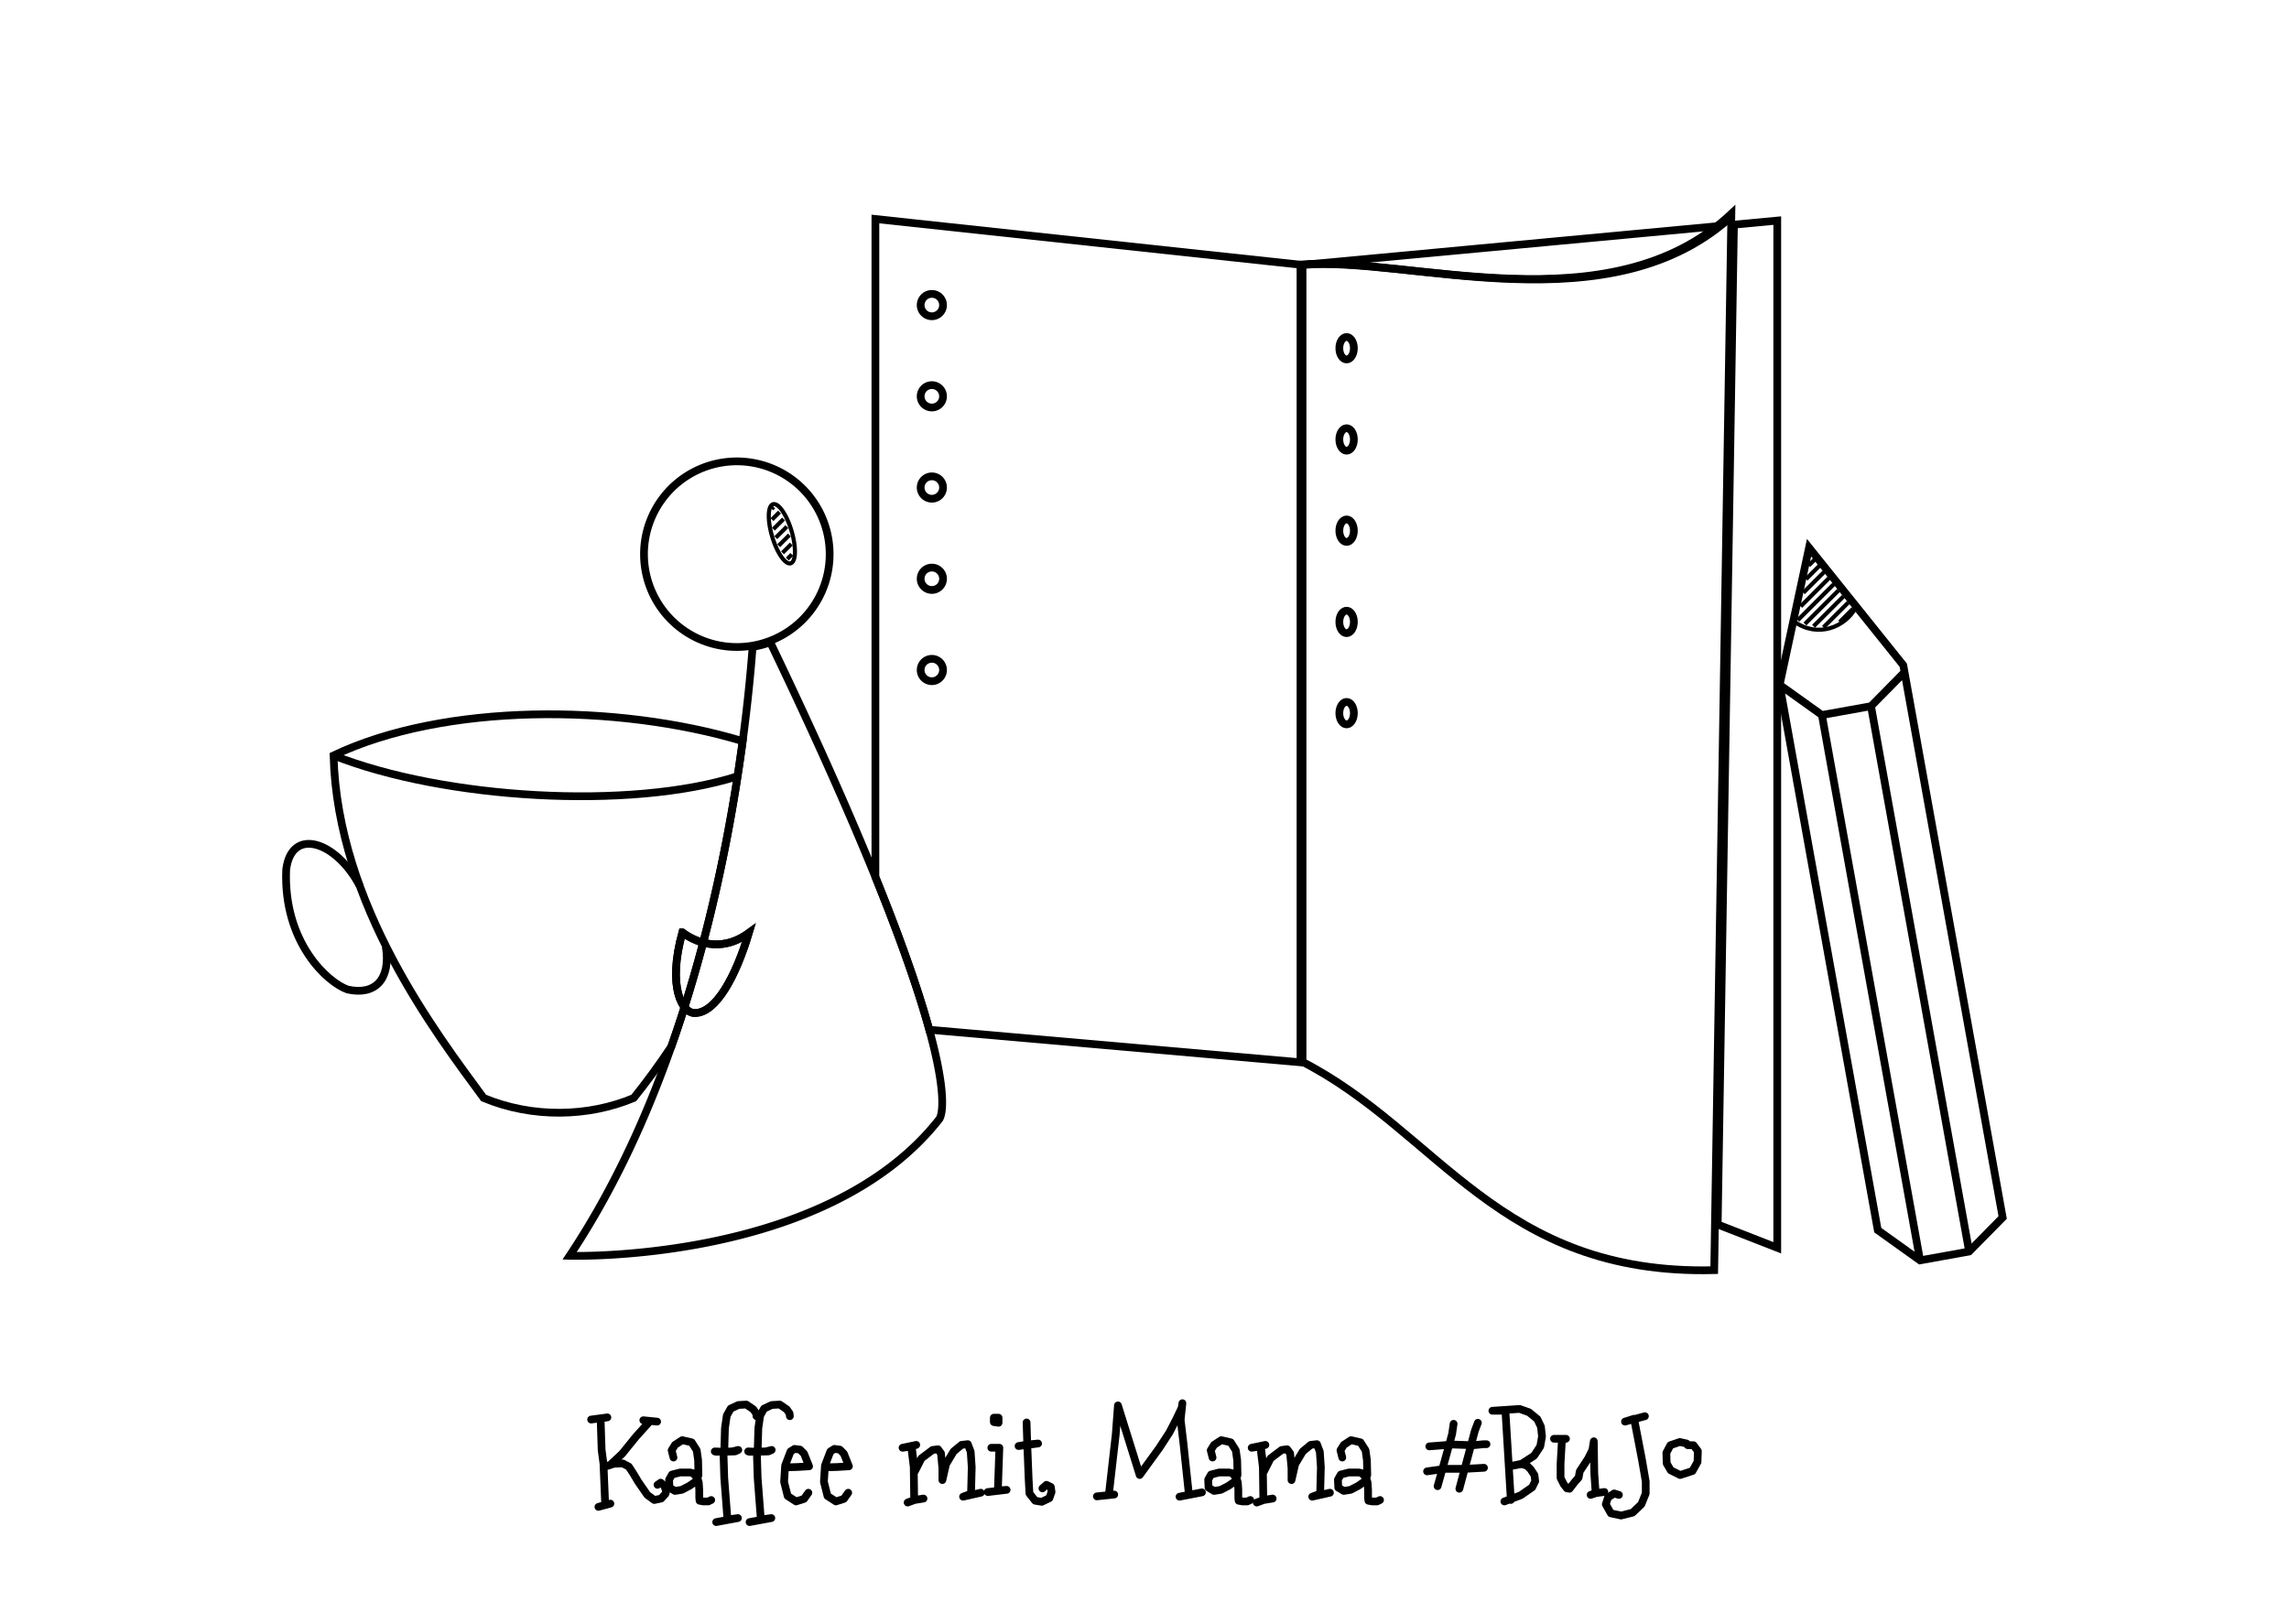 <?xml version="1.0" encoding="UTF-8" standalone="no"?>
<!-- Created with Inkscape (http://www.inkscape.org/) -->

<svg
   width="148mm"
   height="105mm"
   viewBox="0 0 148 105"
   version="1.1"
   id="svg5"
   sodipodi:docname="kaffee.svg"
   inkscape:version="1.1.1 (3bf5ae0d25, 2021-09-20, custom)"
   xmlns:inkscape="http://www.inkscape.org/namespaces/inkscape"
   xmlns:sodipodi="http://sodipodi.sourceforge.net/DTD/sodipodi-0.dtd"
   xmlns="http://www.w3.org/2000/svg"
   xmlns:svg="http://www.w3.org/2000/svg">
  <sodipodi:namedview
     id="namedview7"
     pagecolor="#ffffff"
     bordercolor="#666666"
     borderopacity="1.0"
     inkscape:pageshadow="2"
     inkscape:pageopacity="0.0"
     inkscape:pagecheckerboard="0"
     inkscape:document-units="mm"
     showgrid="false"
     inkscape:zoom="1.6795558"
     inkscape:cx="224.76181"
     inkscape:cy="132.7732"
     inkscape:window-width="1920"
     inkscape:window-height="1019"
     inkscape:window-x="0"
     inkscape:window-y="61"
     inkscape:window-maximized="1"
     inkscape:current-layer="layer1" />
  <defs
     id="defs2" />
  <g
     inkscape:label="Layer 1"
     inkscape:groupmode="layer"
     id="layer1">
    <path
       d="m 38.692,97.447 0.774,-0.211 -0.335,0.094 -0.112,-2.672 -0.119,-0.893 -0.067,-2.039 0.439,-0.067 -1.052,0.141 m 4.268,0.134 -0.893,-0.089 0.424,0.067 -0.893,0.99 -0.893,1.102 -0.796,0.744 -0.327,0.097 0.588,-0.186 0.566,-0.022 0.394,0.208 0.305,0.469 0.305,0.514 0.588,0.847 0.447,0.328 0.447,-0.094 0.275,-0.304 0.052,-0.188 -0.141,-0.351 -0.216,-0.186 -0.208,0.141"
       style="fill:none;stroke:#000000;stroke-width:0.5;stroke-linecap:round;stroke-linejoin:round;stroke-miterlimit:4;stroke-dasharray:none"
       id="path14764" />
    <path
       d="m 43.545,94.256 -0.119,-0.469 0.216,-0.35 0.469,-0.305 0.61,0.141 0.327,0.514 0.089,0.633 0.022,0.968 -0.112,0.372 -0.469,0.327 -0.499,0.258 -0.439,0.07 -0.354,-0.211 -0.024,-0.52 0.185,-0.327 0.521,-0.134 h 0.655 l 0.186,0.045 0.283,0.305 0.089,0.305 0.03,0.467 v 0.516 l 0.022,0.188 0.253,0.047 h 0.141 0.164 l 0.194,-0.094"
       style="fill:none;stroke:#000000;stroke-width:0.5;stroke-linecap:round;stroke-linejoin:round;stroke-miterlimit:4;stroke-dasharray:none"
       id="path14766" />
    <path
       d="m 46.306,98.431 1.407,-0.261 -0.677,0.097 -0.208,-2.694 -0.052,-1.69 0.752,-0.022 0.208,-0.097 -0.394,0.097 -1.035,0.022 -0.092,-0.022 0.613,0.022 0.045,-1.526 0.119,-0.819 0.253,-0.447 0.491,-0.231 0.521,-0.03 0.447,0.305 0.186,0.261 0.022,0.186"
       style="fill:none;stroke:#000000;stroke-width:0.5;stroke-linecap:round;stroke-linejoin:round;stroke-miterlimit:4;stroke-dasharray:none"
       id="path14768" />
    <path
       d="m 48.465,98.431 1.407,-0.261 -0.677,0.097 -0.208,-2.694 -0.052,-1.69 0.752,-0.022 0.208,-0.097 -0.394,0.097 -1.035,0.022 -0.092,-0.022 0.613,0.022 0.045,-1.526 0.119,-0.819 0.253,-0.447 0.491,-0.231 0.521,-0.03 0.447,0.305 0.186,0.261 0.022,0.186"
       style="fill:none;stroke:#000000;stroke-width:0.5;stroke-linecap:round;stroke-linejoin:round;stroke-miterlimit:4;stroke-dasharray:none"
       id="path14770" />
    <path
       d="m 52.268,96.532 -0.283,0.399 -0.514,0.164 -0.543,-0.352 -0.231,-0.917 0.067,-1.049 0.35,-0.915 0.261,-0.164 0.35,0.045 0.261,0.261 0.327,0.819 -0.752,0.045 -0.774,0.022"
       style="fill:none;stroke:#000000;stroke-width:0.5;stroke-linecap:round;stroke-linejoin:round;stroke-miterlimit:4;stroke-dasharray:none"
       id="path14772" />
    <path
       d="m 54.843,96.532 -0.283,0.399 -0.514,0.164 -0.543,-0.352 -0.231,-0.917 0.067,-1.049 0.35,-0.915 0.261,-0.164 0.35,0.045 0.261,0.261 0.327,0.819 -0.752,0.045 -0.774,0.022"
       style="fill:none;stroke:#000000;stroke-width:0.5;stroke-linecap:round;stroke-linejoin:round;stroke-miterlimit:4;stroke-dasharray:none"
       id="path14774" />
    <path
       d="m 58.684,97.166 0.447,-0.164 0.581,-0.094 -0.603,0.094 -0.03,-2.135 -0.164,-1.332 0.327,-0.097 -0.887,0.186 0.589,-0.089 0.208,1.615 0.424,-0.841 0.722,-0.543 0.35,-0.045 0.194,0.261 0.089,0.96 V 95.714 l 0.238,-1.035 0.491,-0.819 0.514,-0.424 0.402,-0.045 0.186,0.491 0.067,1.005 -0.045,1.715 -0.514,0.187 1.146,-0.258"
       style="fill:none;stroke:#000000;stroke-width:0.5;stroke-linecap:round;stroke-linejoin:round;stroke-miterlimit:4;stroke-dasharray:none"
       id="path14776" />
    <path
       d="m 63.863,96.486 h 0.023 l 1.199,-0.141 -0.566,0.047 0.097,-2.769 h -0.521 m 0.164,-1.943 v 0.283 l 0.305,0.045 V 91.68 h -0.305"
       style="fill:none;stroke:#000000;stroke-width:0.5;stroke-linecap:round;stroke-linejoin:round;stroke-miterlimit:4;stroke-dasharray:none"
       id="path14778" />
    <path
       d="m 67.4,96.251 0.261,-0.231 0.283,0.138 0.045,0.328 -0.141,0.399 -0.491,0.234 -0.424,-0.07 -0.372,-0.469 -0.052,-0.939 -0.089,-2.225 -0.564,0.097 1.264,-0.164 -0.7,0.067 -0.045,-1.429"
       style="fill:none;stroke:#000000;stroke-width:0.5;stroke-linecap:round;stroke-linejoin:round;stroke-miterlimit:4;stroke-dasharray:none"
       id="path14780" />
    <path
       d="m 70.92,96.767 1.124,-0.118 -0.35,0.024 0.447,-3.914 0.141,-1.876 1.407,4.503 1.265,-1.742 0.655,-1.005 0.424,-0.819 0.372,-0.774 0.045,-0.305 -0.112,1.079 0.186,1.57 0.164,1.548 0.186,1.733 0.841,-0.164 -1.451,0.281"
       style="fill:none;stroke:#000000;stroke-width:0.5;stroke-linecap:round;stroke-linejoin:round;stroke-miterlimit:4;stroke-dasharray:none"
       id="path14782" />
    <path
       d="m 78.4,94.256 -0.119,-0.469 0.216,-0.35 0.469,-0.305 0.61,0.141 0.327,0.514 0.089,0.633 0.022,0.968 -0.112,0.372 -0.469,0.327 -0.499,0.258 -0.439,0.07 -0.354,-0.211 -0.024,-0.52 0.185,-0.327 0.521,-0.134 h 0.655 l 0.186,0.045 0.283,0.305 0.089,0.305 0.03,0.467 v 0.516 l 0.022,0.188 0.253,0.047 h 0.141 0.164 l 0.194,-0.094"
       style="fill:none;stroke:#000000;stroke-width:0.5;stroke-linecap:round;stroke-linejoin:round;stroke-miterlimit:4;stroke-dasharray:none"
       id="path14784" />
    <path
       d="m 81.258,97.166 0.447,-0.164 0.581,-0.094 -0.603,0.094 -0.03,-2.135 -0.164,-1.332 0.327,-0.097 -0.887,0.186 0.589,-0.089 0.208,1.615 0.424,-0.841 0.722,-0.543 0.35,-0.045 0.194,0.261 0.089,0.96 V 95.714 l 0.238,-1.035 0.491,-0.819 0.514,-0.424 0.402,-0.045 0.186,0.491 0.067,1.005 -0.045,1.715 -0.514,0.187 1.146,-0.258"
       style="fill:none;stroke:#000000;stroke-width:0.5;stroke-linecap:round;stroke-linejoin:round;stroke-miterlimit:4;stroke-dasharray:none"
       id="path14786" />
    <path
       d="m 86.789,94.256 -0.119,-0.469 0.216,-0.35 0.469,-0.305 0.61,0.141 0.327,0.514 0.089,0.633 0.022,0.968 -0.112,0.372 -0.469,0.327 -0.499,0.258 -0.439,0.07 -0.354,-0.211 -0.024,-0.52 0.185,-0.327 0.521,-0.134 h 0.655 l 0.186,0.045 0.283,0.305 0.089,0.305 0.03,0.467 v 0.516 l 0.022,0.188 0.253,0.047 h 0.141 0.164 l 0.194,-0.094"
       style="fill:none;stroke:#000000;stroke-width:0.5;stroke-linecap:round;stroke-linejoin:round;stroke-miterlimit:4;stroke-dasharray:none"
       id="path14788" />
    <path
       d="m 92.951,96.109 0.447,-1.593 0.491,-1.779 0.097,-0.662 m 1.57,-0.067 -0.194,0.514 -1.005,3.753 m 1.593,-1.356 -1.191,0.067 h -1.317 l -1.172,0.164 m 0.144,-1.615 1.518,-0.119 1.317,0.045 0.677,-0.067 h 0.186"
       style="fill:none;stroke:#000000;stroke-width:0.5;stroke-linecap:round;stroke-linejoin:round;stroke-miterlimit:4;stroke-dasharray:none"
       id="path14790" />
    <path
       d="m 97.268,97.095 1.057,-0.399 0.744,-0.516 0.194,-0.399 -0.052,-0.394 -0.253,-0.38 -0.238,-0.231 -0.35,-0.097 -0.752,0.141 0.774,-0.164 0.796,-0.514 0.402,-0.61 0.112,-0.633 -0.067,-0.633 -0.238,-0.499 -0.536,-0.439 -0.61,-0.216 -0.752,0.052 -1.006,0.067 h 0.843 l 0.35,5.768"
       style="fill:none;stroke:#000000;stroke-width:0.5;stroke-linecap:round;stroke-linejoin:round;stroke-miterlimit:4;stroke-dasharray:none"
       id="path14792" />
    <path
       d="m 100.476,93.042 h 0.775 l -0.261,0.067 -0.089,1.548 v 0.915 l 0.208,0.417 0.208,0.261 0.164,0.023 0.305,-0.396 0.283,-0.327 0.074,-0.402 0.536,-0.819 0.283,-0.566 0.089,-0.558 0.03,2.062 0.089,1.288 -0.327,0.117 0.35,-0.117 0.543,-0.071"
       style="fill:none;stroke:#000000;stroke-width:0.5;stroke-linecap:round;stroke-linejoin:round;stroke-miterlimit:4;stroke-dasharray:none"
       id="path14794" />
    <path
       d="m 104.674,96.673 -0.308,-0.094 -0.398,0.258 -0.141,0.445 0.328,0.583 0.66,0.141 0.744,-0.186 0.566,-0.538 0.283,-0.703 v -0.776 l -0.238,-1.384 -0.514,-2.672 -0.588,0.186 1.288,-0.35"
       style="fill:none;stroke:#000000;stroke-width:0.5;stroke-linecap:round;stroke-linejoin:round;stroke-miterlimit:4;stroke-dasharray:none"
       id="path14796" />
    <path
       d="m 109.051,93.348 -0.439,-0.097 -0.61,0.208 -0.261,0.491 0.022,0.685 0.261,0.447 0.61,0.305 0.796,-0.261 0.327,-0.588 0.022,-0.7 -0.283,-0.38 h -0.372"
       style="fill:none;stroke:#000000;stroke-width:0.5;stroke-linecap:round;stroke-linejoin:round;stroke-miterlimit:4;stroke-dasharray:none"
       id="path14798" />
    <path
       id="path965-0"
       style="fill:none;fill-opacity:1;stroke:#000000;stroke-width:1.89;stroke-linecap:butt;stroke-linejoin:miter;stroke-miterlimit:4;stroke-dasharray:none;stroke-opacity:1"
       d="M 167.002 245.797 C 160.455 266.516 151.425 287.771 138.979 306.453 C 138.979 306.453 201.534 308.373 229.158 273.121 C 229.158 273.121 238.822 262.796 187.93 156.723 A 22.685 22.685 0 0 1 187.471 156.893 A 22.685 22.685 0 0 1 186.529 157.195 A 22.685 22.685 0 0 1 185.574 157.457 A 22.685 22.685 0 0 1 184.609 157.676 A 22.685 22.685 0 0 1 183.637 157.854 A 22.685 22.685 0 0 1 183.627 157.854 L 183.627 157.854 C 182.605 171.549 179.668 199.374 171.497 230.276 "
       transform="scale(0.265)" />
    <path
       id="path101920"
       style="fill:none;fill-opacity:1;stroke:#000000;stroke-width:1.89;stroke-linecap:butt;stroke-linejoin:miter;stroke-miterlimit:4;stroke-dasharray:none;stroke-opacity:1"
       d="M 171.497 230.276 C 170.146 235.382 168.653 240.573 167.002 245.797 "
       transform="scale(0.265)" />
    <path
       id="path15037"
       style="fill:none;fill-opacity:1;stroke:#000000;stroke-width:1.89;stroke-linecap:butt;stroke-linejoin:miter;stroke-miterlimit:4;stroke-dasharray:none;stroke-opacity:1"
       d="M 213.588 53.443 L 213.588 214.031 C 213.87 214.728 214.178 215.468 214.451 216.148 C 215.302 218.269 216.107 220.312 216.869 222.279 C 217.631 224.247 218.351 226.14 219.029 227.961 C 219.708 229.781 220.344 231.53 220.943 233.209 C 221.543 234.888 222.104 236.496 222.629 238.039 C 223.154 239.582 223.643 241.058 224.098 242.471 C 224.552 243.883 224.972 245.234 225.361 246.521 C 225.751 247.809 226.109 249.035 226.438 250.203 C 226.544 250.584 226.63 250.921 226.73 251.289 L 317.803 259.281 L 317.803 64.656 L 213.588 53.443 z "
       transform="scale(0.265)" />
    <path
       id="path3485"
       style="fill:none;stroke:#000000;stroke-width:1.89;stroke-linecap:butt;stroke-linejoin:miter;stroke-miterlimit:4;stroke-dasharray:none;stroke-opacity:1"
       d="M 423.059 54.82 L 419.098 298.818 L 433.631 304.492 L 433.631 53.832 L 423.059 54.82 z "
       transform="scale(0.265)" />
    <path
       id="path14932"
       style="fill:none;stroke:#000000;stroke-width:1.89;stroke-linecap:butt;stroke-linejoin:miter;stroke-miterlimit:4;stroke-dasharray:none;stroke-opacity:1"
       d="M 419.732 55.131 L 317.803 64.656 C 318.616 64.585 319.451 64.534 320.309 64.5 C 321.166 64.466 322.046 64.45 322.945 64.449 C 323.844 64.449 324.763 64.463 325.701 64.492 C 326.639 64.521 327.596 64.563 328.57 64.617 C 329.545 64.671 330.537 64.737 331.545 64.812 C 332.553 64.888 333.578 64.972 334.617 65.064 C 336.696 65.249 338.835 65.464 341.023 65.693 C 343.212 65.923 345.45 66.167 347.727 66.408 C 350.003 66.65 352.318 66.89 354.662 67.111 C 355.834 67.222 357.014 67.328 358.199 67.428 C 359.384 67.528 360.574 67.62 361.77 67.705 C 362.965 67.79 364.164 67.866 365.367 67.932 C 366.57 67.997 367.776 68.053 368.984 68.096 C 370.193 68.138 371.405 68.168 372.615 68.184 C 373.826 68.199 375.035 68.199 376.246 68.184 C 377.457 68.168 378.667 68.137 379.875 68.086 C 381.083 68.035 382.29 67.965 383.492 67.875 C 384.695 67.785 385.893 67.674 387.088 67.541 C 387.685 67.474 388.282 67.402 388.877 67.324 C 389.472 67.246 390.064 67.161 390.656 67.07 C 391.248 66.98 391.839 66.884 392.428 66.781 C 393.017 66.678 393.604 66.569 394.189 66.453 C 394.775 66.337 395.36 66.214 395.941 66.084 C 396.523 65.954 397.102 65.819 397.68 65.676 C 398.257 65.532 398.833 65.381 399.406 65.223 C 399.979 65.064 400.551 64.898 401.119 64.725 C 401.688 64.551 402.253 64.371 402.816 64.182 C 403.38 63.993 403.94 63.797 404.498 63.592 C 405.056 63.387 405.612 63.173 406.164 62.951 C 406.716 62.73 407.266 62.498 407.812 62.26 C 408.359 62.021 408.902 61.774 409.441 61.518 C 409.981 61.261 410.518 60.997 411.051 60.723 C 411.584 60.448 412.113 60.164 412.639 59.871 C 413.165 59.578 413.686 59.275 414.205 58.963 C 414.724 58.651 415.239 58.33 415.75 57.998 C 416.261 57.666 416.769 57.325 417.271 56.973 C 417.774 56.621 418.273 56.257 418.768 55.885 C 419.092 55.64 419.412 55.384 419.732 55.131 z "
       transform="scale(0.265)" />
    <path
       style="fill:none;fill-opacity:1;stroke:#000000;stroke-width:0.5;stroke-linecap:butt;stroke-linejoin:miter;stroke-miterlimit:4;stroke-dasharray:none;stroke-opacity:1"
       d="m 84.085,17.107 c 6.884,-0.602 19.941,4.124 27.86,-3.284 l -1.109,68.316 C 96.879,82.483 93.002,73.114 84.085,68.602 Z"
       id="path1538"
       sodipodi:nodetypes="ccccc" />
    <path
       id="path3309-51"
       style="fill:none;stroke:#000000;stroke-width:0.5;stroke-linecap:square;stroke-linejoin:round;stroke-miterlimit:4;stroke-dasharray:none"
       d="m 60.974,37.428 a 0.723,0.723 0 0 1 -0.723,0.723 0.723,0.723 0 0 1 -0.723,-0.723 0.723,0.723 0 0 1 0.723,-0.723 0.723,0.723 0 0 1 0.723,0.723 z" />
    <path
       id="path3309"
       style="fill:none;stroke:#000000;stroke-width:0.5;stroke-linecap:square;stroke-linejoin:round;stroke-miterlimit:4;stroke-dasharray:none"
       d="m 60.974,19.729 a 0.723,0.723 0 0 1 -0.723,0.723 0.723,0.723 0 0 1 -0.723,-0.723 0.723,0.723 0 0 1 0.723,-0.723 0.723,0.723 0 0 1 0.723,0.723 z" />
    <path
       style="fill:none;fill-opacity:1;stroke:#000000;stroke-width:0.5;stroke-linecap:butt;stroke-linejoin:miter;stroke-miterlimit:4;stroke-dasharray:none;stroke-opacity:1"
       d="m 23.261,57.289 c -1.515,-2.888 -4.411,-3.84 -4.758,-1.053 -0.196,4.723 2.694,7.317 3.974,7.755 1.787,0.401 2.807,-0.678 2.468,-2.765"
       id="path7830"
       sodipodi:nodetypes="cccc" />
    <path
       id="path5822"
       style="fill:none;fill-opacity:1;stroke:#000000;stroke-width:1.89;stroke-linecap:butt;stroke-linejoin:miter;stroke-miterlimit:4;stroke-dasharray:none;stroke-opacity:1"
       d="M 181.199 180.855 C 150.453 171.642 108.302 171.56 81.385 184.352 C 82.307 220.824 106.646 252.453 118.004 267.941 C 129.872 272.884 143.541 272.6 154.623 267.941 C 157.495 264.372 160.615 260.178 163.793 255.395 C 163.848 255.238 163.906 255.082 163.961 254.926 C 164.35 253.816 164.733 252.707 165.107 251.598 C 165.482 250.488 165.847 249.379 166.207 248.271 C 166.567 247.164 166.92 246.058 167.266 244.953 C 167.611 243.849 167.951 242.747 168.283 241.646 C 168.615 240.546 168.94 239.448 169.258 238.352 C 169.576 237.256 169.887 236.161 170.191 235.07 C 170.496 233.98 170.794 232.894 171.086 231.811 C 171.378 230.727 171.662 229.647 171.941 228.57 C 172.22 227.494 172.493 226.421 172.76 225.354 C 173.026 224.286 173.287 223.222 173.541 222.164 C 173.795 221.106 174.043 220.052 174.285 219.004 C 174.527 217.956 174.765 216.914 174.996 215.877 C 175.227 214.84 175.451 213.809 175.67 212.785 C 175.889 211.761 176.102 210.744 176.311 209.732 C 176.519 208.721 176.723 207.718 176.92 206.721 C 177.117 205.724 177.309 204.734 177.496 203.752 C 177.683 202.77 177.864 201.796 178.041 200.83 C 178.218 199.864 178.39 198.908 178.557 197.959 C 178.89 196.061 179.203 194.197 179.498 192.373 C 179.793 190.549 180.071 188.764 180.33 187.021 C 180.59 185.279 180.833 183.578 181.059 181.924 C 181.109 181.557 181.151 181.218 181.199 180.855 z "
       transform="scale(0.265)" />
    <path
       id="path7016"
       style="fill:none;fill-opacity:1;stroke:#000000;stroke-width:1.89;stroke-linecap:butt;stroke-linejoin:miter;stroke-miterlimit:4;stroke-dasharray:none;stroke-opacity:1"
       d="m 81.385,184.352 c 26.928,10.67 72.393,13.406 98.578,5.078"
       transform="scale(0.265)"
       sodipodi:nodetypes="cc" />
    <path
       id="path3309-5"
       style="fill:none;stroke:#000000;stroke-width:0.5;stroke-linecap:square;stroke-linejoin:round;stroke-miterlimit:4;stroke-dasharray:none"
       d="m 60.974,25.629 a 0.723,0.723 0 0 1 -0.723,0.723 0.723,0.723 0 0 1 -0.723,-0.723 0.723,0.723 0 0 1 0.723,-0.723 0.723,0.723 0 0 1 0.723,0.723 z" />
    <path
       id="path3309-1"
       style="fill:none;stroke:#000000;stroke-width:0.5;stroke-linecap:square;stroke-linejoin:round;stroke-miterlimit:4;stroke-dasharray:none"
       d="m 60.974,31.528 a 0.723,0.723 0 0 1 -0.723,0.723 0.723,0.723 0 0 1 -0.723,-0.723 0.723,0.723 0 0 1 0.723,-0.723 0.723,0.723 0 0 1 0.723,0.723 z" />
    <path
       id="path3309-15"
       style="fill:none;stroke:#000000;stroke-width:0.5;stroke-linecap:square;stroke-linejoin:round;stroke-miterlimit:4;stroke-dasharray:none"
       d="m 60.974,43.328 a 0.723,0.723 0 0 1 -0.723,0.723 0.723,0.723 0 0 1 -0.723,-0.723 0.723,0.723 0 0 1 0.723,-0.723 0.723,0.723 0 0 1 0.723,0.723 z" />
    <path
       id="path3309-51-8"
       style="fill:none;stroke:#000000;stroke-width:0.5;stroke-linecap:square;stroke-linejoin:round;stroke-miterlimit:4;stroke-dasharray:none"
       d="m 87.537,40.218 a 0.469,0.723 0 0 1 -0.469,0.723 0.469,0.723 0 0 1 -0.469,-0.723 0.469,0.723 0 0 1 0.469,-0.723 0.469,0.723 0 0 1 0.469,0.723 z" />
    <path
       id="path3309-7"
       style="fill:none;stroke:#000000;stroke-width:0.5;stroke-linecap:square;stroke-linejoin:round;stroke-miterlimit:4;stroke-dasharray:none"
       d="m 87.537,22.519 a 0.469,0.723 0 0 1 -0.469,0.723 0.469,0.723 0 0 1 -0.469,-0.723 0.469,0.723 0 0 1 0.469,-0.723 0.469,0.723 0 0 1 0.469,0.723 z" />
    <path
       id="path3309-5-0"
       style="fill:none;stroke:#000000;stroke-width:0.5;stroke-linecap:square;stroke-linejoin:round;stroke-miterlimit:4;stroke-dasharray:none"
       d="m 87.537,28.419 a 0.469,0.723 0 0 1 -0.469,0.723 0.469,0.723 0 0 1 -0.469,-0.723 0.469,0.723 0 0 1 0.469,-0.723 0.469,0.723 0 0 1 0.469,0.723 z" />
    <path
       id="path3309-1-1"
       style="fill:none;stroke:#000000;stroke-width:0.5;stroke-linecap:square;stroke-linejoin:round;stroke-miterlimit:4;stroke-dasharray:none"
       d="m 87.537,34.319 a 0.469,0.723 0 0 1 -0.469,0.723 0.469,0.723 0 0 1 -0.469,-0.723 0.469,0.723 0 0 1 0.469,-0.723 0.469,0.723 0 0 1 0.469,0.723 z" />
    <path
       id="path3309-15-5"
       style="fill:none;stroke:#000000;stroke-width:0.5;stroke-linecap:square;stroke-linejoin:round;stroke-miterlimit:4;stroke-dasharray:none"
       d="m 87.537,46.118 a 0.469,0.723 0 0 1 -0.469,0.723 0.469,0.723 0 0 1 -0.469,-0.723 0.469,0.723 0 0 1 0.469,-0.723 0.469,0.723 0 0 1 0.469,0.723 z" />
    <path
       style="fill:none;fill-opacity:1;stroke:#000000;stroke-width:0.5;stroke-linecap:butt;stroke-linejoin:miter;stroke-miterlimit:4;stroke-dasharray:none;stroke-opacity:1"
       d="m 44.118,60.298 c -0.985,3.551 -0.003,5.252 0.826,5.211 1.353,-0.016 2.624,-2.352 3.473,-5.177 -1.899,1.383 -3.583,0.498 -4.298,-0.034 z"
       id="path10532"
       sodipodi:nodetypes="cccc" />
    <path
       style="fill:none;fill-opacity:1;stroke:#000000;stroke-width:0.5;stroke-linecap:butt;stroke-linejoin:miter;stroke-miterlimit:4;stroke-dasharray:none;stroke-opacity:1"
       d="m 44.118,60.298 c -0.985,3.551 -0.003,5.252 0.826,5.211 1.353,-0.016 2.624,-2.352 3.473,-5.177 -1.899,1.383 -3.583,0.498 -4.298,-0.034 z"
       id="path10532-8"
       sodipodi:nodetypes="cccc" />
    <path
       id="path1274"
       style="fill:none;stroke:#000000;stroke-width:0.5;stroke-linecap:square;stroke-linejoin:round;stroke-miterlimit:4;stroke-dasharray:none"
       d="m 53.568,34.892 a 6.002,6.002 0 0 1 -4.981,6.873 6.002,6.002 0 0 1 -6.873,-4.981 6.002,6.002 0 0 1 4.981,-6.873 6.002,6.002 0 0 1 6.873,4.981 z" />
    <path
       style="fill:none;fill-opacity:1;stroke:#000000;stroke-width:0.5;stroke-linecap:butt;stroke-linejoin:miter;stroke-miterlimit:4;stroke-dasharray:none;stroke-opacity:1"
       d="m 115.066,44.285 6.344,35.266 2.733,1.954 3.174,-0.571 2.169,-2.202 -6.425,-35.714 -6.093,-7.6 z m 0,0 2.733,1.954 3.174,-0.571 2.169,-2.202"
       id="path2022"
       sodipodi:nodetypes="cccccccccccc" />
    <path
       style="fill:none;fill-opacity:1;stroke:#000000;stroke-width:0.5;stroke-linecap:butt;stroke-linejoin:miter;stroke-miterlimit:4;stroke-dasharray:none;stroke-opacity:1"
       d="M 124.144,81.505 117.8,46.239"
       id="path2776" />
    <path
       style="fill:none;fill-opacity:1;stroke:#000000;stroke-width:0.5;stroke-linecap:butt;stroke-linejoin:miter;stroke-miterlimit:4;stroke-dasharray:none;stroke-opacity:1"
       d="M 127.318,80.934 120.974,45.668"
       id="path2778" />
    <path
       style="fill:none;stroke:#000000;stroke-width:0.265px;stroke-linecap:butt;stroke-linejoin:miter;stroke-opacity:1"
       d="m 116.025,40.206 c 1.506,1.068 3.288,0.356 3.971,-0.928 l -3.027,-3.861 z"
       id="path2291"
       sodipodi:nodetypes="cccc" />
    <path
       style="fill:none;stroke:#000000;stroke-width:0.265px"
       d="m 117.323,36.193 -0.377,0.377 m -0.173,0.881 0.862,-0.862 m 0.311,0.396 -1.346,1.346 m -0.173,0.881 1.83,-1.83 m 0.311,0.396 -2.329,2.329 m 0.463,0.244 2.177,-2.177 m 0.311,0.396 -1.931,1.931 m 0.643,0.064 1.599,-1.599 m 0.311,0.396 -0.864,0.864"
       id="path3082" />
    <g
       id="g101735">
      <path
         id="path1438"
         style="stroke:#000000;stroke-width:0.265;stroke-linecap:square;stroke-linejoin:round;fill:none;stroke-miterlimit:4;stroke-dasharray:none"
         d="m 51.178,34.331 a 1.994,0.652 73.388 0 1 -0.055,2.097 1.994,0.652 73.388 0 1 -1.195,-1.724 1.994,0.652 73.388 0 1 0.055,-2.097 1.994,0.652 73.388 0 1 1.195,1.724 z" />
      <path
         style="stroke:#000000;fill:none;stroke-width:0.265"
         d="M 50.024,32.786 l -0.124,0.124 M 49.916,33.601 l 0.486,-0.486 M 50.663,33.562 l -0.656,0.656 M 50.161,34.771 l 0.716,-0.716 M 51.041,34.597 l -0.695,0.695 M 50.595,35.751 l 0.57,-0.57 M 51.199,35.854 l -0.295,0.295"
         id="path101733" />
    </g>
  </g>
</svg>

